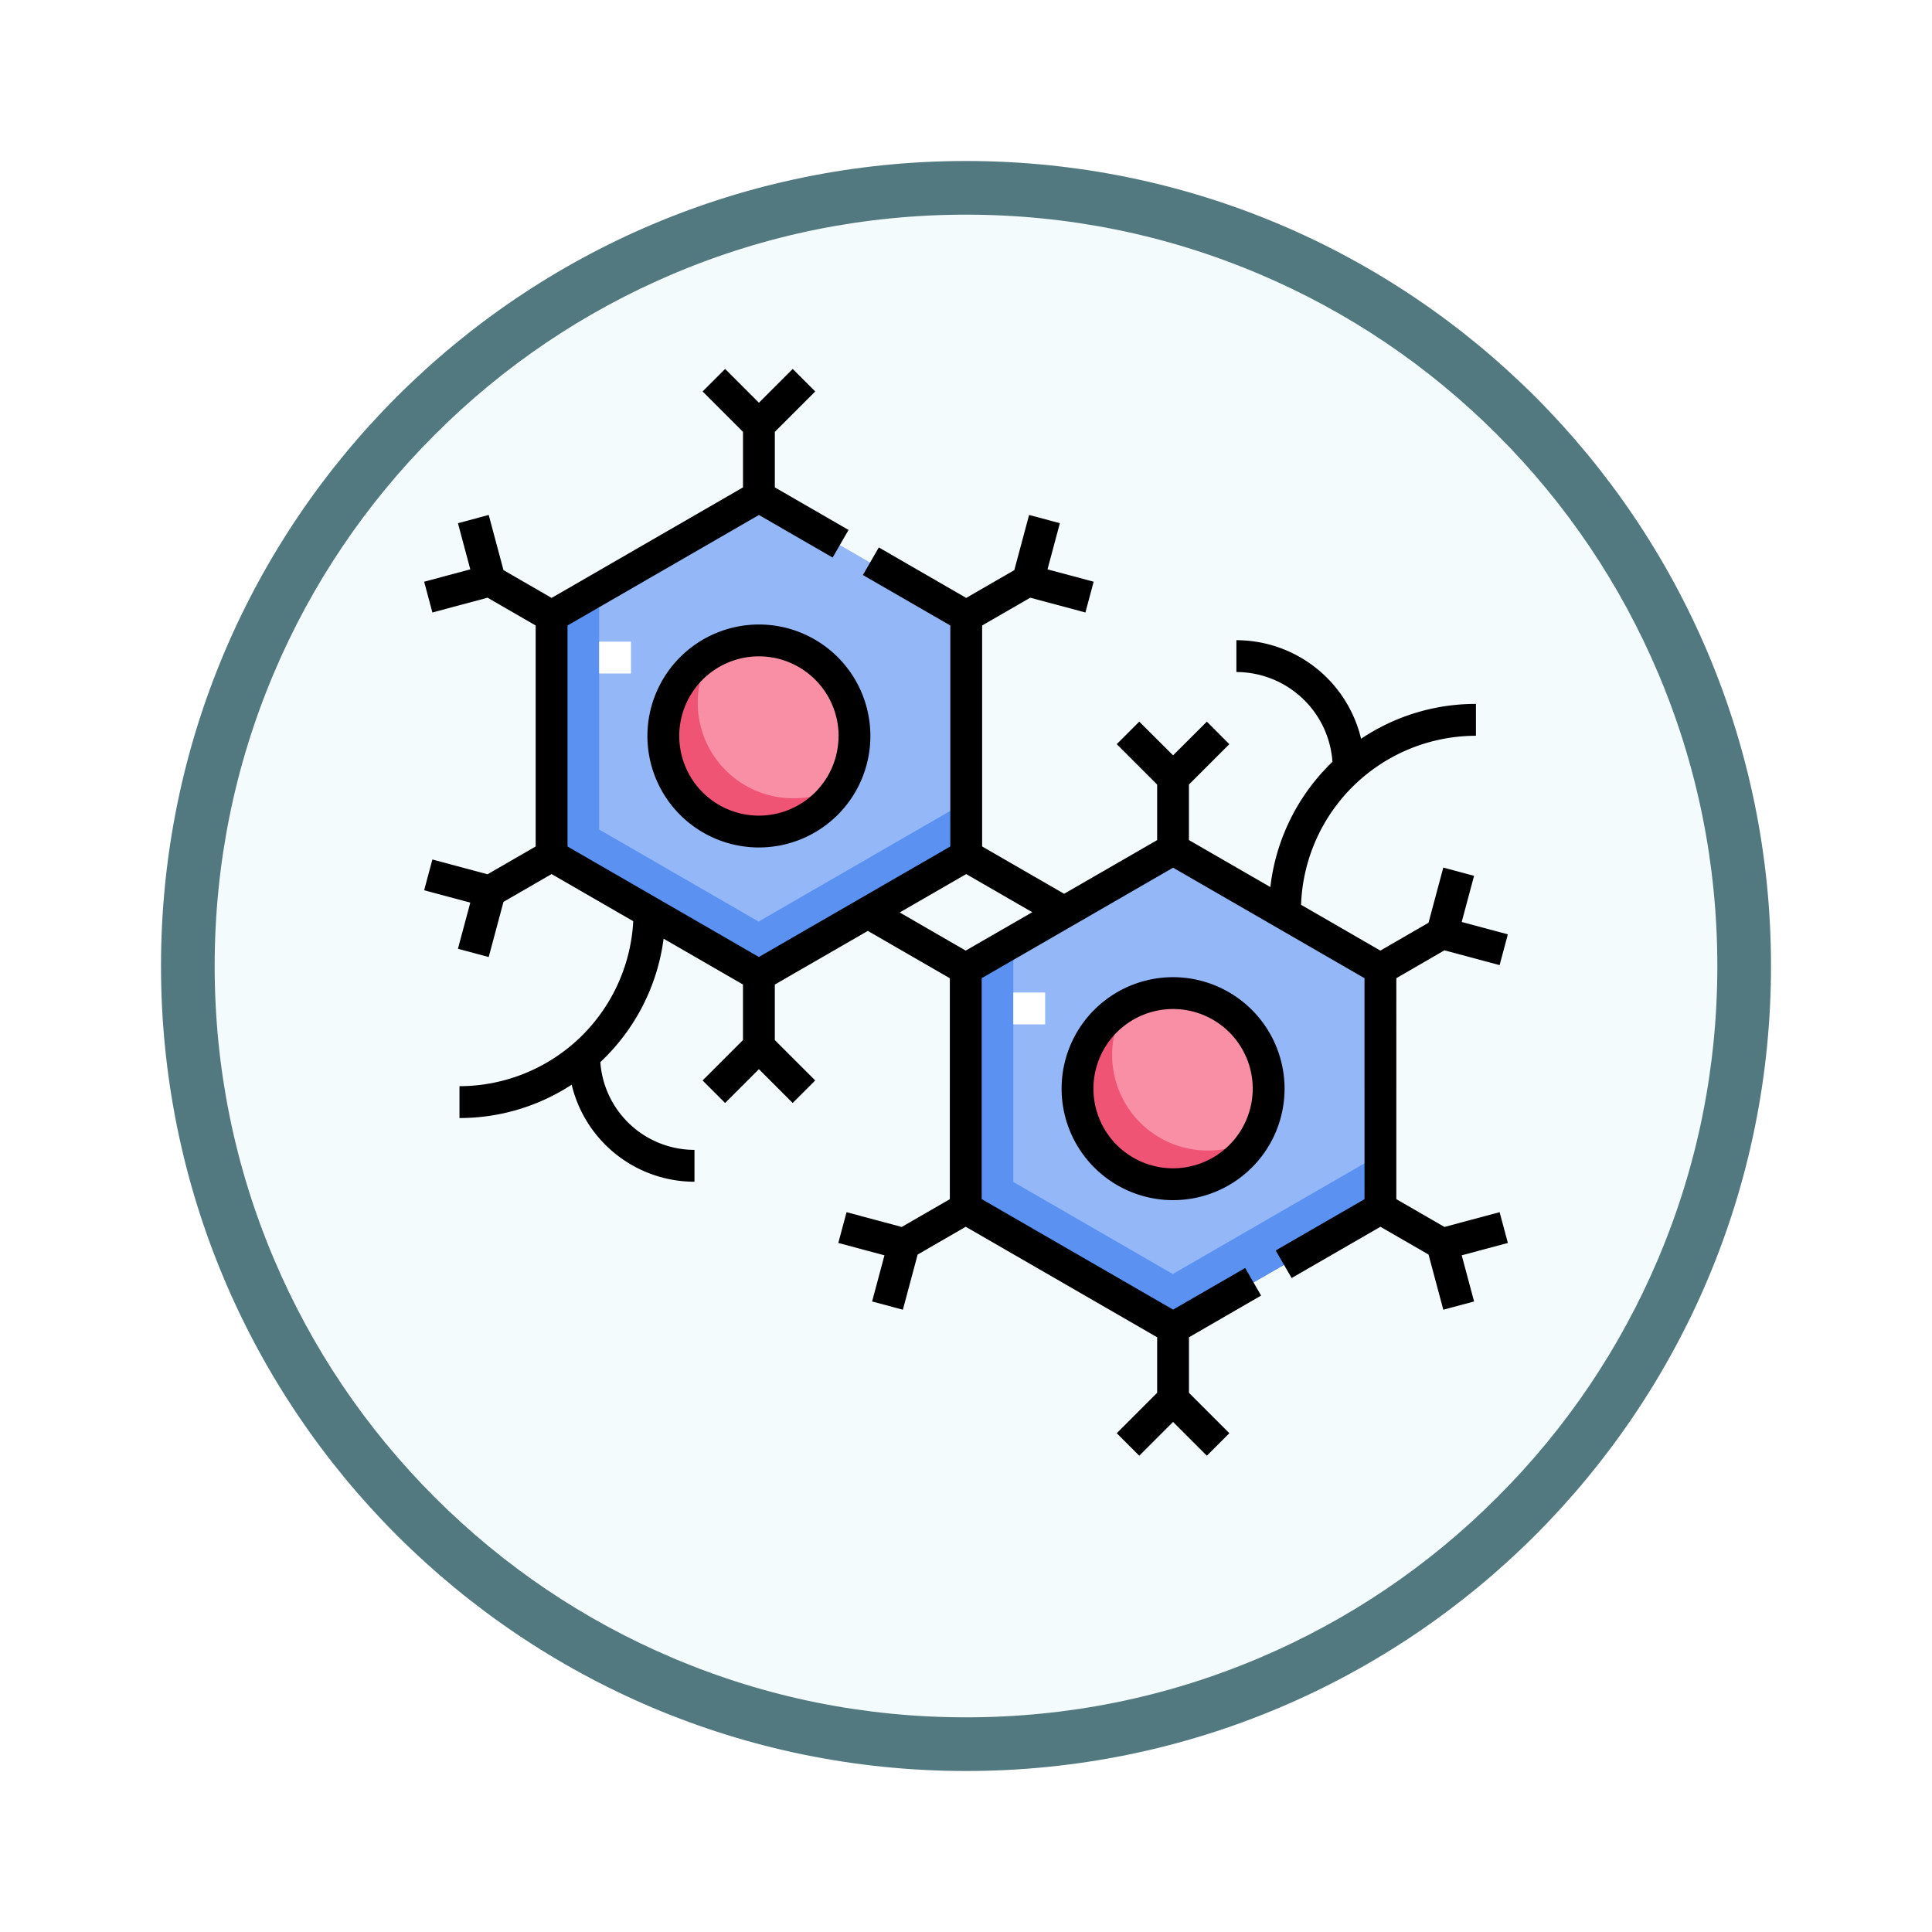 <svg xmlns="http://www.w3.org/2000/svg" xmlns:xlink="http://www.w3.org/1999/xlink" width="108" height="108" viewBox="0 0 108 108">
  <defs>
    <filter id="Trazado_982547" x="0" y="0" width="108" height="108" filterUnits="userSpaceOnUse">
      <feOffset dy="3" input="SourceAlpha"/>
      <feGaussianBlur stdDeviation="3" result="blur"/>
      <feFlood flood-opacity="0.161"/>
      <feComposite operator="in" in2="blur"/>
      <feComposite in="SourceGraphic"/>
    </filter>
  </defs>
  <g id="Grupo_1228734" data-name="Grupo 1228734" transform="translate(-827.01 -1494)">
    <g id="Grupo_1227892" data-name="Grupo 1227892" transform="translate(630 -2978)">
      <g id="Grupo_1203964" data-name="Grupo 1203964" transform="translate(7 2516.532)">
        <g id="Grupo_1203625" data-name="Grupo 1203625" transform="translate(-14.49 905.468)">
          <g id="Grupo_1178314" data-name="Grupo 1178314" transform="translate(213.5 1056)">
            <g id="Grupo_1173988" data-name="Grupo 1173988">
              <g id="Grupo_1172010" data-name="Grupo 1172010">
                <g id="Grupo_1171046" data-name="Grupo 1171046">
                  <g id="Grupo_1148525" data-name="Grupo 1148525">
                    <g transform="matrix(1, 0, 0, 1, -9, -6)" filter="url(#Trazado_982547)">
                      <g id="Trazado_982547-2" data-name="Trazado 982547" transform="translate(9 6)" fill="#f4fbfc">
                        <path d="M 45 88.5 C 39.127 88.5 33.43 87.35 28.068 85.082 C 22.889 82.891 18.236 79.755 14.241 75.759 C 10.245 71.764 7.109 67.111 4.918 61.932 C 2.65 56.57 1.5 50.873 1.5 45 C 1.5 39.127 2.65 33.43 4.918 28.068 C 7.109 22.889 10.245 18.236 14.241 14.241 C 18.236 10.245 22.889 7.109 28.068 4.918 C 33.43 2.65 39.127 1.5 45 1.5 C 50.873 1.5 56.57 2.65 61.932 4.918 C 67.111 7.109 71.764 10.245 75.759 14.241 C 79.755 18.236 82.891 22.889 85.082 28.068 C 87.35 33.43 88.5 39.127 88.5 45 C 88.5 50.873 87.35 56.57 85.082 61.932 C 82.891 67.111 79.755 71.764 75.759 75.759 C 71.764 79.755 67.111 82.891 61.932 85.082 C 56.57 87.35 50.873 88.5 45 88.5 Z" stroke="none"/>
                        <path d="M 45 3 C 39.329 3 33.829 4.11 28.653 6.299 C 23.652 8.415 19.16 11.443 15.302 15.302 C 11.443 19.16 8.415 23.652 6.299 28.653 C 4.11 33.829 3 39.329 3 45 C 3 50.671 4.11 56.171 6.299 61.347 C 8.415 66.348 11.443 70.84 15.302 74.698 C 19.16 78.557 23.652 81.585 28.653 83.701 C 33.829 85.89 39.329 87 45 87 C 50.671 87 56.171 85.89 61.347 83.701 C 66.348 81.585 70.84 78.557 74.698 74.698 C 78.557 70.84 81.585 66.348 83.701 61.347 C 85.89 56.171 87 50.671 87 45 C 87 39.329 85.89 33.829 83.701 28.653 C 81.585 23.652 78.557 19.16 74.698 15.302 C 70.84 11.443 66.348 8.415 61.347 6.299 C 56.171 4.11 50.671 3 45 3 M 45 0 C 69.853 0 90 20.147 90 45 C 90 69.853 69.853 90 45 90 C 20.147 90 0 69.853 0 45 C 0 20.147 20.147 0 45 0 Z" stroke="none" fill="#52797f"/>
                      </g>
                    </g>
                  </g>
                </g>
              </g>
            </g>
          </g>
        </g>
      </g>
    </g>
    <g id="neurona_1_" data-name="neurona (1)" transform="translate(849.995 1514.624)">
      <g id="Grupo_1228732" data-name="Grupo 1228732" transform="translate(7.838 7.225)">
        <g id="Grupo_1228731" data-name="Grupo 1228731">
          <g id="Grupo_1228719" data-name="Grupo 1228719">
            <path id="Trazado_1179830" data-name="Trazado 1179830" d="M72.254,60.891,60.671,67.578V80.953L72.254,87.64l11.583-6.687V67.578Z" transform="translate(-60.671 -60.891)" fill="#94b7f7"/>
          </g>
          <g id="Grupo_1228721" data-name="Grupo 1228721" transform="translate(0 5.146)">
            <g id="Grupo_1228720" data-name="Grupo 1228720">
              <path id="Trazado_1179831" data-name="Trazado 1179831" d="M83.837,119.175v-3.083L72.254,122.78l-8.913-5.146V104.259l-2.67,1.541v13.375l11.583,6.687Z" transform="translate(-60.671 -104.259)" fill="#5b92f2"/>
            </g>
          </g>
          <g id="Grupo_1228722" data-name="Grupo 1228722" transform="translate(6.243 8.035)">
            <circle id="Elipse_12830" data-name="Elipse 12830" cx="5.339" cy="5.339" r="5.339" fill="#f88fa4"/>
          </g>
          <g id="Grupo_1228723" data-name="Grupo 1228723" transform="translate(6.243 8.757)">
            <path id="Trazado_1179832" data-name="Trazado 1179832" d="M120.567,142.708a5.338,5.338,0,0,1-4.618-8.018,5.339,5.339,0,1,0,7.3,7.3A5.313,5.313,0,0,1,120.567,142.708Z" transform="translate(-113.289 -134.69)" fill="#f05475"/>
          </g>
          <g id="Grupo_1228724" data-name="Grupo 1228724" transform="translate(23.166 19.691)">
            <path id="Trazado_1179833" data-name="Trazado 1179833" d="M267.487,226.843,255.9,233.53V246.9l11.583,6.687L279.07,246.9V233.53Z" transform="translate(-255.904 -226.843)" fill="#94b7f7"/>
          </g>
          <g id="Grupo_1228726" data-name="Grupo 1228726" transform="translate(23.154 24.848)">
            <g id="Grupo_1228725" data-name="Grupo 1228725">
              <path id="Trazado_1179834" data-name="Trazado 1179834" d="M278.975,285.223V282.14l-11.583,6.688-8.913-5.146V270.307l-2.67,1.541v13.375l11.583,6.687Z" transform="translate(-255.809 -270.307)" fill="#5b92f2"/>
            </g>
          </g>
          <g id="Grupo_1228727" data-name="Grupo 1228727" transform="translate(29.409 27.727)">
            <circle id="Elipse_12831" data-name="Elipse 12831" cx="5.339" cy="5.339" r="5.339" fill="#f88fa4"/>
          </g>
          <g id="Grupo_1228728" data-name="Grupo 1228728" transform="translate(29.409 28.448)">
            <path id="Trazado_1179835" data-name="Trazado 1179835" d="M315.8,308.66a5.338,5.338,0,0,1-4.618-8.018,5.339,5.339,0,1,0,7.3,7.3A5.312,5.312,0,0,1,315.8,308.66Z" transform="translate(-308.523 -300.642)" fill="#f05475"/>
          </g>
          <g id="Grupo_1228729" data-name="Grupo 1228729" transform="translate(2.67 8.022)">
            <path id="Trazado_1179836" data-name="Trazado 1179836" d="M83.17,128.5h1.78v1.78H83.17Z" transform="translate(-83.17 -128.502)" fill="#fff"/>
          </g>
          <g id="Grupo_1228730" data-name="Grupo 1228730" transform="translate(25.822 27.634)">
            <path id="Trazado_1179837" data-name="Trazado 1179837" d="M278.294,293.779h1.78v1.78h-1.78Z" transform="translate(-278.294 -293.779)" fill="#fff"/>
          </g>
        </g>
      </g>
      <g id="Grupo_1228733" data-name="Grupo 1228733" transform="translate(0.725 0)">
        <path id="Trazado_1179838" data-name="Trazado 1179838" d="M105.913,126.627a6.232,6.232,0,1,0,6.232-6.232,6.239,6.239,0,0,0-6.232,6.232Zm10.684,0a4.452,4.452,0,1,1-4.452-4.452A4.457,4.457,0,0,1,116.6,126.627Z" transform="translate(-93.432 -106.109)"/>
        <path id="Trazado_1179839" data-name="Trazado 1179839" d="M307.269,286.555a6.232,6.232,0,1,0,6.232,6.232A6.24,6.24,0,0,0,307.269,286.555Zm0,10.684a4.452,4.452,0,1,1,4.452-4.452A4.457,4.457,0,0,1,307.269,297.239Z" transform="translate(-265.403 -252.554)"/>
        <path id="Trazado_1179840" data-name="Trazado 1179840" d="M60.844,47.137l-3.084.826-2.689-1.553V34.057L57.76,32.5l3.084.826.461-1.72-2.58-.691.691-2.58-1.72-.461-.826,3.084L54.18,32.515l-4.435-2.56a9.794,9.794,0,0,1,9.776-9.449V18.725A11.5,11.5,0,0,0,53.1,20.673a7.176,7.176,0,0,0-6.97-5.51v1.781a5.39,5.39,0,0,1,5.37,5.019,11.541,11.541,0,0,0-3.472,7l-4.551-2.627V23.233l2.258-2.258L44.48,19.716,42.591,21.6,40.7,19.716l-1.259,1.259L41.7,23.233v3.106l-5.2,3-4.583-2.646V14.341l2.689-1.553,3.084.826.461-1.72-2.58-.691.691-2.58-1.72-.461-.826,3.084L31.027,12.8,26.142,9.978l-.89,1.542,4.886,2.821V26.695l-10.7,6.177L8.74,26.695V14.341l10.7-6.177,4.12,2.379L24.449,9l-4.12-2.379V3.517l2.258-2.258L21.327,0,19.439,1.889,17.55,0,16.291,1.259l2.258,2.258V6.622L7.85,12.8,5.16,11.246,4.334,8.162l-1.72.461.691,2.58-2.58.691.461,1.72,3.084-.826,2.689,1.553V26.695L4.27,28.248l-3.084-.826-.461,1.72,2.58.691-.691,2.58,1.72.461L5.16,29.79,7.85,28.237l4.564,2.635A9.741,9.741,0,0,1,2.7,40.094v1.781A11.441,11.441,0,0,0,8.972,40.01a7.069,7.069,0,0,0,6.865,5.426V43.655a5.283,5.283,0,0,1-5.263-4.906,11.491,11.491,0,0,0,3.537-6.9l4.437,2.562v3.105l-2.258,2.258,1.259,1.259,1.889-1.889,1.889,1.889,1.259-1.259-2.258-2.257V34.414l5.2-3,4.583,2.646V46.411l-2.689,1.553-3.084-.826-.461,1.72,2.58.691-.691,2.58,1.72.461.826-3.084L31,47.953,41.7,54.13v3.105l-2.258,2.258L40.7,60.752l1.889-1.889,1.889,1.889,1.259-1.259-2.258-2.258V54.13L47.511,51.8l-.89-1.542-4.029,2.326-10.7-6.177V34.057l10.7-6.177,10.7,6.177V46.411l-4.964,2.866.89,1.542,4.964-2.866,2.689,1.553.826,3.084,1.72-.461-.691-2.58,2.58-.691ZM31,32.515,27.31,30.383l3.717-2.146,3.692,2.132Z" transform="translate(-0.725 0)"/>
      </g>
    </g>
  </g>
</svg>
